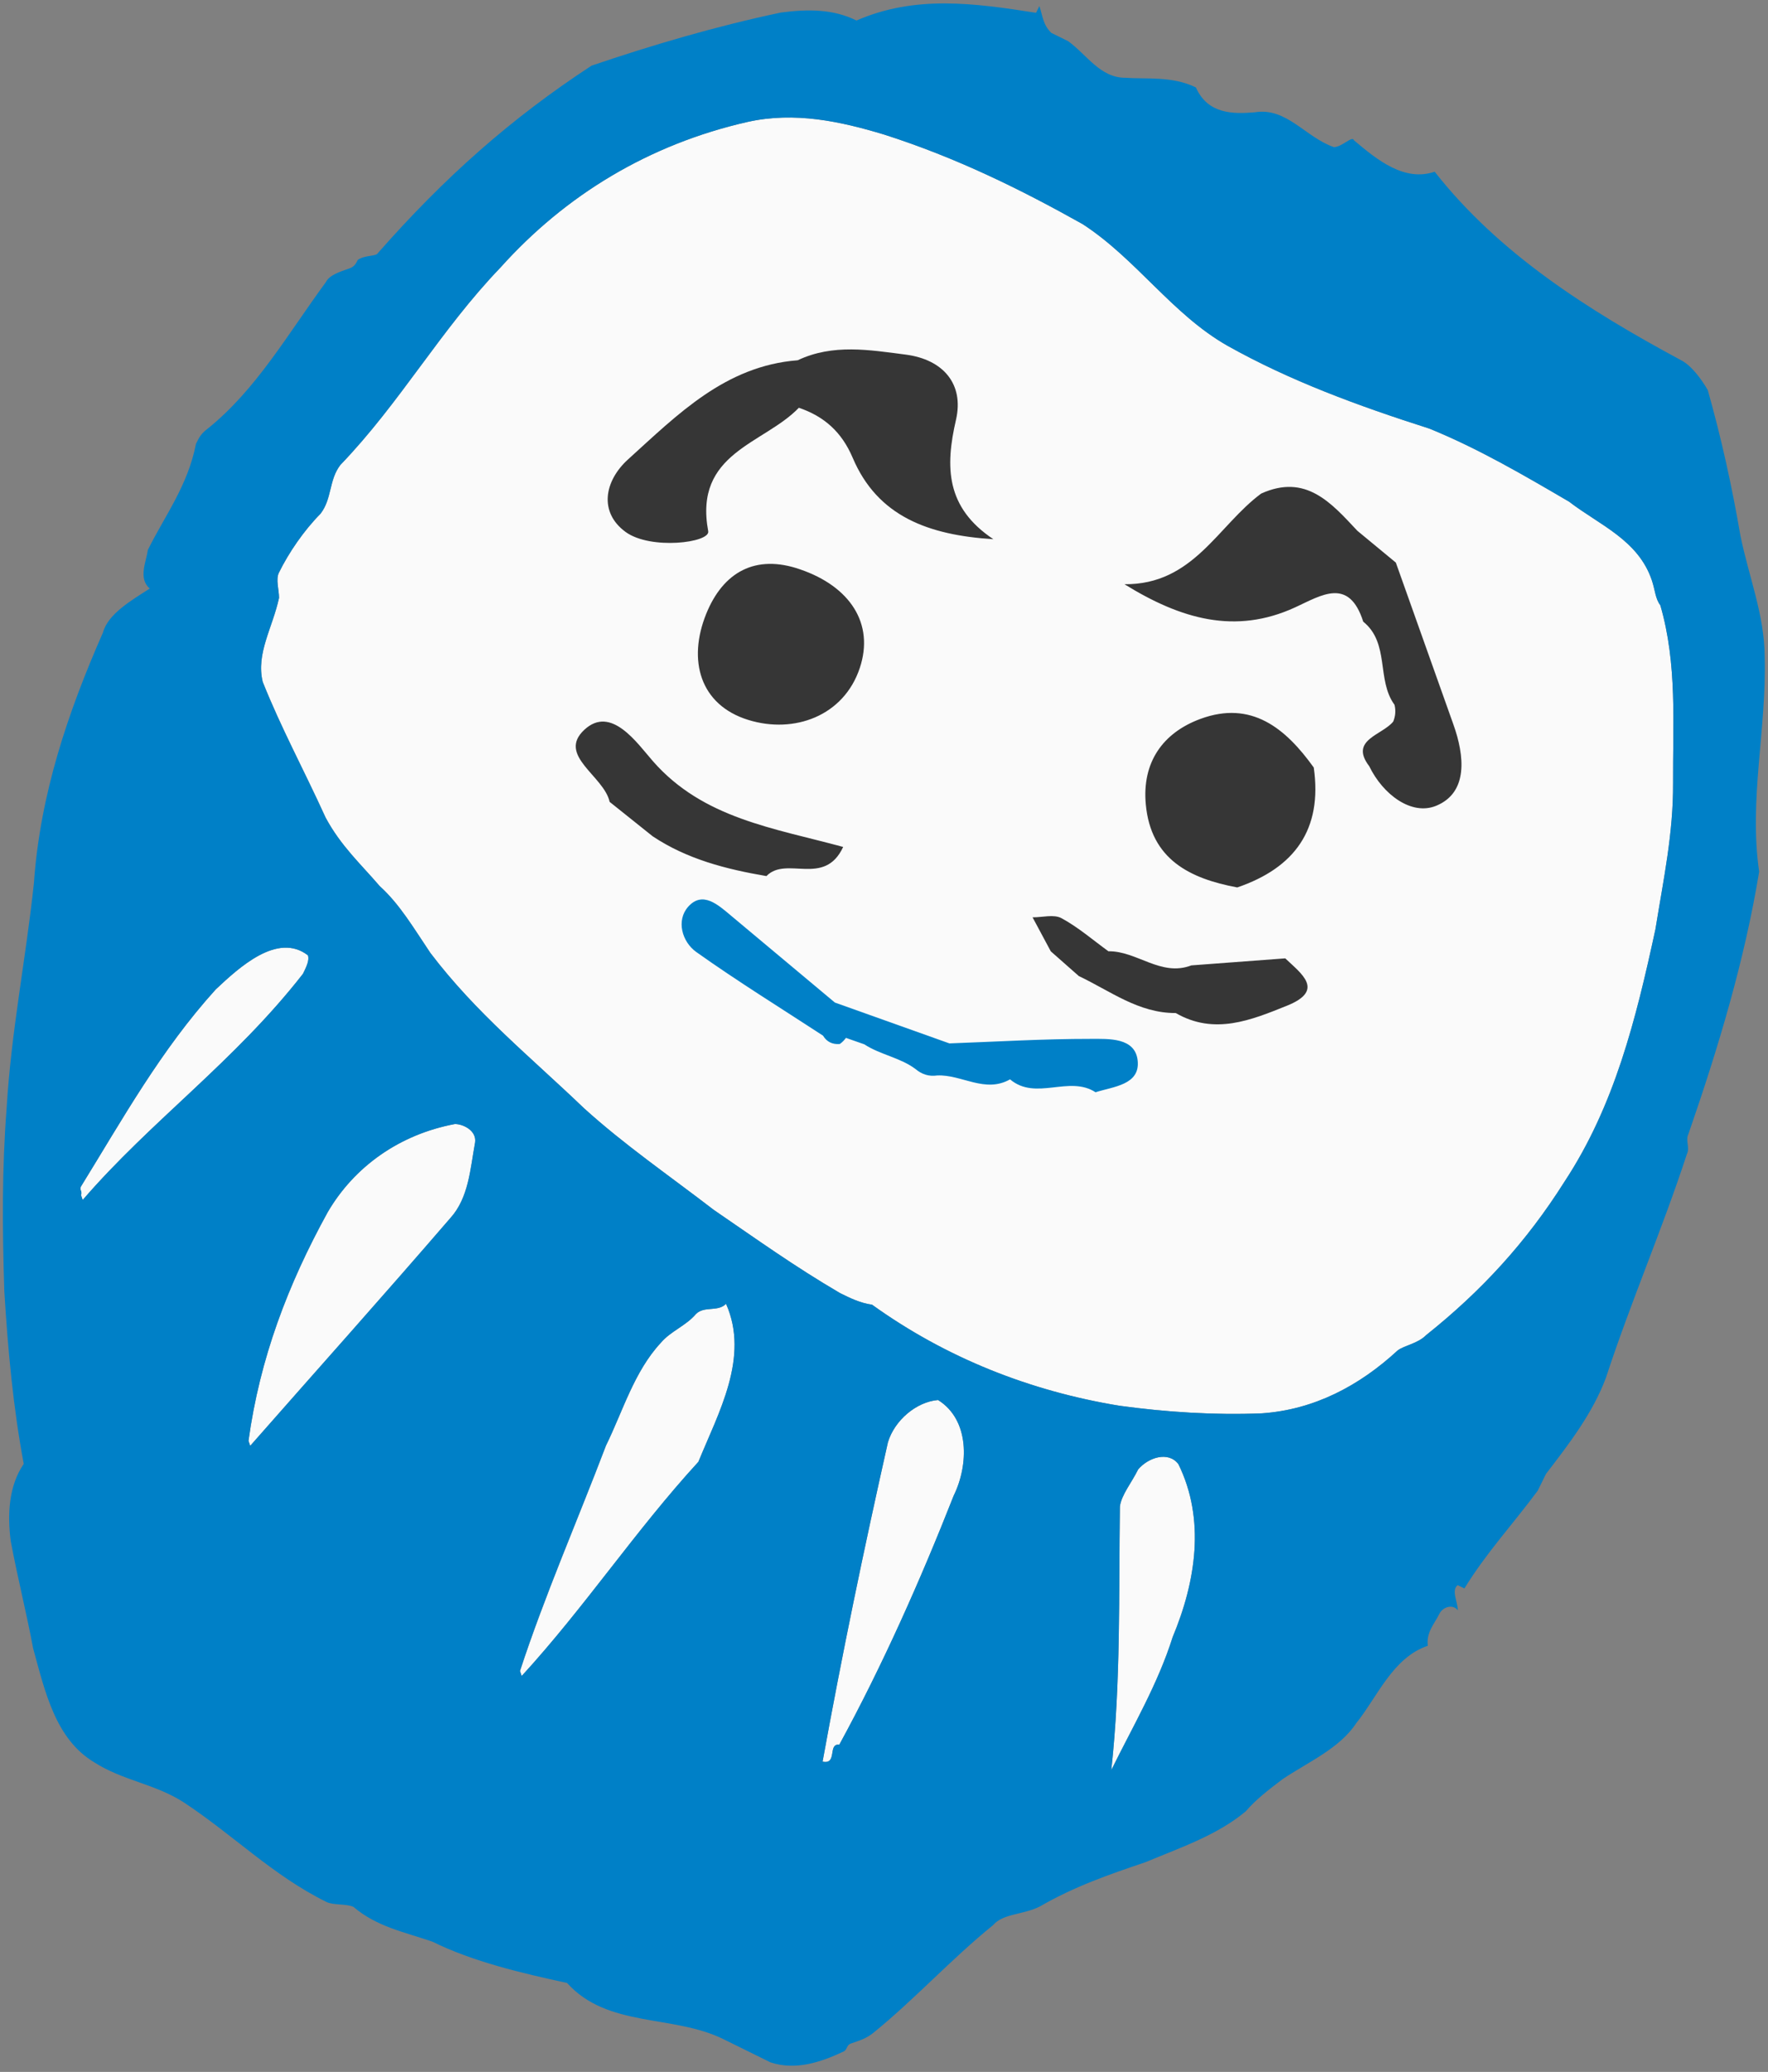 <svg xmlns="http://www.w3.org/2000/svg" width="239" height="280" viewBox="0 0 239 280">
    <rect x="0" y="0" width="239" height="280" fill="#808080" stroke="none"/>
    <g fill="none" fill-rule="evenodd">
        <path fill="#FAFAFA" d="M71.947 173.738c-6.106 4.54-9.687 11.119-10.225 18.22-.554 11.158.414 21.815 3.92 32.483l.505.51c3.609-13.175 7.213-25.842 10.823-39.524 1.03-3.546-.477-7.104-1.476-10.66-.501-1.523-2.53-1.532-3.547-1.03M112.493 182.536c-.516 2.026-2.044 3.542-2.56 5.569-1.544 5.067-.553 10.65-.576 15.724.97 10.658 1.43 21.82 2.906 32.48l.504.509c3.604-12.16 5.178-24.328 8.782-36.488-.478-7.105.066-15.726-5.999-20.825-.514 1.519-2.543 1.51-3.057 3.03M147.007 178.624c-2.543 1.511-4.08 5.056-3.586 8.102 3.488 14.726 6.981 28.44 10.978 42.661 2.031-.499-.496-2.539 1.028-3.04.559-12.173.105-24.858-.857-37.037.02-4.566-2.493-10.157-7.563-10.686M34.922 171.55c-3.089 10.64-3.642 21.291-4.702 31.94-.003.507.505.51.503 1.017l.505.51c3.61-13.683 10.257-25.829 13.364-40.529.004-1.014.01-2.028-.497-2.538-5.069-1.036-7.634 5.548-9.173 9.6M180.009 172.17c-2.024-1.022-4.062.998-4.578 3.024-.009 2.03-.526 4.057-.025 5.58 5.028 10.676 10.562 21.353 14.574 32.531.027-6.595.562-13.188-.423-19.786-.473-8.12-2.975-16.247-9.548-21.349M199.766 60.141c-3.521-7.117-6.532-14.739-12.086-20.852-1.013-.511-1.516-1.528-2.525-2.546-4.041-4.077-9.623-3.593-14.693-4.629-7.1-.538-14.2-1.076-21.303-.599-10.154 1.479-19.796 2.452-29.432 1.903-8.622-.544-16.212-5.142-24.832-6.193-9.637-.549-19.275-.59-29.428.889-6.092.988-12.185 2.484-17.276 6.52C37.5 43.213 30.35 54.343 26.745 67.01c-3.598 11.146-4.153 22.304-7.751 33.449-.52 2.535.995 4.57.476 7.105-1.028 3.039-1.551 6.588-1.563 9.632-.004 1.014 1.006 2.033 1.508 3.049.997 4.063.473 8.12 2.997 11.174 5.053 4.587 10.11 8.16 15.672 12.75 3.54 2.552 7.086 3.581 10.63 5.118 3.548 1.03 6.583 3.073 10.125 5.117 9.112 4.604 18.235 6.674 27.86 9.758 7.094 2.059 14.192 3.105 21.795 4.659 7.097 1.045 13.18 2.086 20.28 2.624 1.522.006 3.044.012 4.568-.489 12.166 2.081 24.347 1.12 36.029-2.382 6.096-2.003 12.195-4.513 17.788-7.534 6.103-3.524 10.184-9.087 12.75-15.671.51-1.012 2.038-2.021 2.55-3.54 4.097-8.607 6.67-17.22 7.726-26.855 1.574-12.168-.912-23.847-3.904-36.035-2.001-6.604-3.497-12.697-6.515-18.798" transform="rotate(26 114 140.166)"/>
        <path fill="#0080C7" d="M210.185 114.974c-1.056 9.635-3.63 18.248-7.725 26.854-.513 1.52-2.04 2.529-2.551 3.541-2.566 6.584-6.647 12.147-12.75 15.671-5.593 3.021-11.692 5.531-17.787 7.534-11.683 3.502-23.864 4.463-36.03 2.382-1.524.501-3.046.495-4.568.489-7.1-.538-13.183-1.579-20.28-2.624-7.603-1.554-14.701-2.6-21.795-4.659-9.625-3.084-18.748-5.154-27.86-9.758-3.542-2.044-6.577-4.087-10.124-5.117-3.545-1.537-7.091-2.566-10.631-5.118-5.561-4.59-10.62-8.163-15.672-12.75-2.524-3.054-2-7.111-2.997-11.174-.501-1.016-1.512-2.035-1.508-3.049.012-3.044.535-6.593 1.563-9.632.519-2.535-.995-4.57-.476-7.105 3.598-11.145 4.153-22.303 7.752-33.449C30.35 54.343 37.5 43.213 48.19 34.634c5.09-4.036 11.184-5.532 17.276-6.52 10.154-1.479 19.79-1.438 29.428-.889 8.62 1.051 16.21 5.649 24.832 6.193 9.636.549 19.278-.424 29.432-1.903 7.104-.477 14.203.061 21.303.599 5.07 1.036 10.652.552 14.693 4.629 1.009 1.018 1.512 2.035 2.525 2.546 5.554 6.113 8.566 13.735 12.086 20.852 3.018 6.101 4.514 12.194 6.515 18.798 2.992 12.188 5.478 23.867 3.904 36.035m-20.205 98.331c-4.012-11.178-9.546-21.854-14.573-32.53-.501-1.524.015-3.551.024-5.58.516-2.027 2.554-4.047 4.578-3.025 6.573 5.102 9.075 13.23 9.548 21.349.985 6.599.45 13.191.423 19.786m-34.553 13.042c-1.524.501 1.003 2.541-1.028 3.04-3.997-14.222-7.49-27.934-10.978-42.661-.494-3.046 1.043-6.591 3.586-8.102 5.07.53 7.583 6.121 7.564 10.686.962 12.18 1.415 24.864.856 37.037m-42.66 10.471l-.504-.509c-1.476-10.66-1.935-21.822-2.905-32.481.022-5.073-.968-10.657.575-15.723.517-2.027 2.045-3.543 2.56-5.569.514-1.521 2.544-1.512 3.057-3.032 6.066 5.1 5.522 13.721 5.999 20.825-3.603 12.161-5.177 24.33-8.781 36.489M76.97 185.427c-3.61 13.682-7.215 26.349-10.823 39.524l-.505-.51c-3.506-10.668-4.475-21.325-3.92-32.484.538-7.1 4.118-13.679 10.225-18.219 1.016-.503 3.046-.494 3.547 1.029.999 3.556 2.505 7.113 1.476 10.66m-45.742 19.589l-.505-.509c.002-.508-.506-.51-.503-1.017 1.06-10.649 1.613-21.3 4.702-31.94 1.539-4.052 4.105-10.636 9.173-9.599.506.509.5 1.523.497 2.538-3.106 14.699-9.754 26.845-13.364 40.527M223.42 104.377c.004-1.014-1.008-1.525-1.004-2.541-1.47-12.18-3.446-24.365-6.948-36.048-5.545-8.14-7.533-17.788-12.062-26.431-2.514-5.083-6.558-8.653-10.09-13.233-4.033-5.597-8.07-10.688-12.614-15.781-1.517-1.02-3.542-2.044-5.065-2.051-14.202-.567-28.4-2.15-41.056-8.292-3.057 3.031-7.618 1.996-11.671.965-.506-.51-1.023 1.517-2.038 2.021-4.061.489-8.11-2.065-11.671.457-2.542 1.51-5.593 3.019-8.625.47-3.552-.015-6.604 2-9.145 3.004-3.051 1.509-6.086-.533-9.128-1.053l-2.536-.011c-1.52-.514-2.022-1.53-3.032-2.549l-.005 1.015C68.603 6.82 60.983 9.324 55.373 15.895c-3.55-.015-6.601 1.493-9.653 3.51-7.126 5.549-13.747 11.609-19.861 17.671-6.642 11.131-11.255 22.273-14.863 35.447-.002.508-1.527 1.009-2.04 2.02 0 .508-.001 1.015-.512 1.52-1.02 1.011-2.037 2.021-2.042 3.035-1.56 8.618-2.103 17.24-5.687 24.834-.51 1.013-.513 1.52-.517 2.534 1.497 5.587.46 10.655.439 15.729.5 1.524.49 4.06 2.518 4.576-1.533 2.53-3.575 5.565-3.08 8.104.458 11.67 1.93 23.344 6.448 34.525 3.51 9.653 6.005 19.303 10.02 28.959 3.013 7.622 6.534 14.739 10.56 22.366 4.027 7.12 8.058 13.731 12.598 19.839-.523 3.549.984 7.106 3 10.159 3.026 4.071 6.055 7.636 9.082 11.707 4.039 4.583 8.075 9.673 14.16 10.206 4.563.527 8.629-.977 13.19-.45 8.114 1.049 15.205 3.616 23.323 3.65 1.014.005 2.54-1.004 3.554-.999 4.054 1.032 7.61.033 11.67-.458 6.089.027 12.69-1.467 18.784-2.963 7.596 3.077 14.722-2.473 22.33-2.441 2.537.012 4.568.02 7.104.03 3.553-.492 6.1-3.017 8.14-5.545.509-.506.004-1.014.514-1.519 1.019-1.011 1.528-1.516 2.04-2.529 3.072-6.582 5.13-13.674 8.204-20.256.515-2.028 3.057-3.032 4.587-5.054 3.064-4.553 6.629-8.089 10.196-11.624 3.569-4.043 7.134-7.579 9.183-12.136.516-2.027 1.54-4.053 2.563-6.077 2.044-3.542 5.102-7.081 5.628-11.137 1.034-4.561.55-10.143 4.117-13.679-1.008-1.527-.494-3.046-.488-4.568.004-1.014 1.023-2.025 2.036-1.513-.503-1.017-2.02-2.039-1.51-3.05l1.015.004c.53-5.578 2.076-10.645 3.114-16.221l.01-2.536c1.037-5.069 2.074-10.137 1.587-15.212-1.476-10.66-1.938-21.316-3.414-31.976" transform="rotate(26 114 140.166)"/>
        <path fill="#0080C7" d="M151.176 125.608c-1.677-2.75-4.842-.957-7.025.106-5.723 2.785-11.274 5.923-16.892 8.92l-16.337 1.825c-5.907-1.463-11.815-2.925-17.723-4.39-2.219-.55-4.981-1.391-5.776 1.444-.664 2.37 1.305 4.63 3.682 5.024 6.739 1.116 13.55 1.795 20.335 2.645.84.54 1.686.525 2.537.02.205-.36.312-.731.386-1.107l2.614-.307c2.52.326 5.18-.52 7.68-.031 1.078.274 2.086.13 3.014-.502 2.898-1.59 6.875-.63 9.085-3.847 4.432 1.114 6.903-4.024 11.15-3.5 1.846-1.758 4.961-3.528 3.27-6.3" transform="rotate(26 114 140.166)"/>
        <path fill="#363636" d="M169.603 66.033L153.019 49.78l-6.562-1.585c-4.82-1.838-9.661-3.92-13.891 1.179-3.37 6.463-2.835 15.1-11.242 19.115 8.91.889 16.459-.4 22.116-7.311 2.457-3.001 4.727-6.891 9.113-2.293 4.526 1.036 5.047 6.313 8.729 8.246.557.683.784 1.389.836 2.106-.515 2.312-4.301 4.83-.266 6.854 3.358 2.639 8.098 3.52 10.48.827 3.124-3.528.462-7.767-2.73-10.885M152.991 98.634c5.812-5.782 6.938-12.103 2.193-19.099-5.728-3.096-11.567-4.508-16.663.821-3.749 3.923-4.52 8.75-1.558 13.614 3.878 6.37 9.725 6.402 16.028 4.664M74.509 117.922c-3.016-1.268-8.402-4.349-10.182.242-1.847 4.768 5.117 4.445 7.342 7.268l7.268 1.63c5.555.746 10.892-.362 16.177-1.907 1.209-3.688 7.706-2.08 7.598-8.087-9.543 1.816-18.703 4.85-28.203.854M163.026 104.403l-10.994 6.419c-3.006 3.22-7.472 1.46-10.912 3.2-2.552-.447-5.095-1.13-7.661-1.238-1.164-.05-2.375 1.038-3.566 1.609l4.228 3.05c1.626.448 3.25.897 4.876 1.344 4.686-.055 9.469.97 13.962-1.253 6.02.427 9.595-3.624 13.078-7.481 3.739-4.14-.152-4.74-3.011-5.65M91.115 58.5c-1.113-4.82-5.119-6.576-9.976-4.938-4.669 1.574-9.494 2.975-12.782 7.086-8.472 4.974-11.384 13.726-14.735 22.08-1.619 4.033-.445 8.173 3.986 8.971 4.12.741 10.944-3.716 10.003-4.983-6.446-8.7 1.606-13.86 3.7-20.368 3.601-.453 6.65.407 9.508 2.89 6.49 5.637 13.77 4.905 21.912 1.55-7.648-1.035-10.138-5.886-11.616-12.289M94.13 94.346c-.842-6.303-6.06-9.315-13.073-8.445-6.385.756-9.22 4.922-8.793 10.983.473 6.712 4.615 11.431 11.396 10.378 6.42-.997 11.373-6.139 10.47-12.916" transform="rotate(26 114 140.166)"/>
    </g>
</svg>
